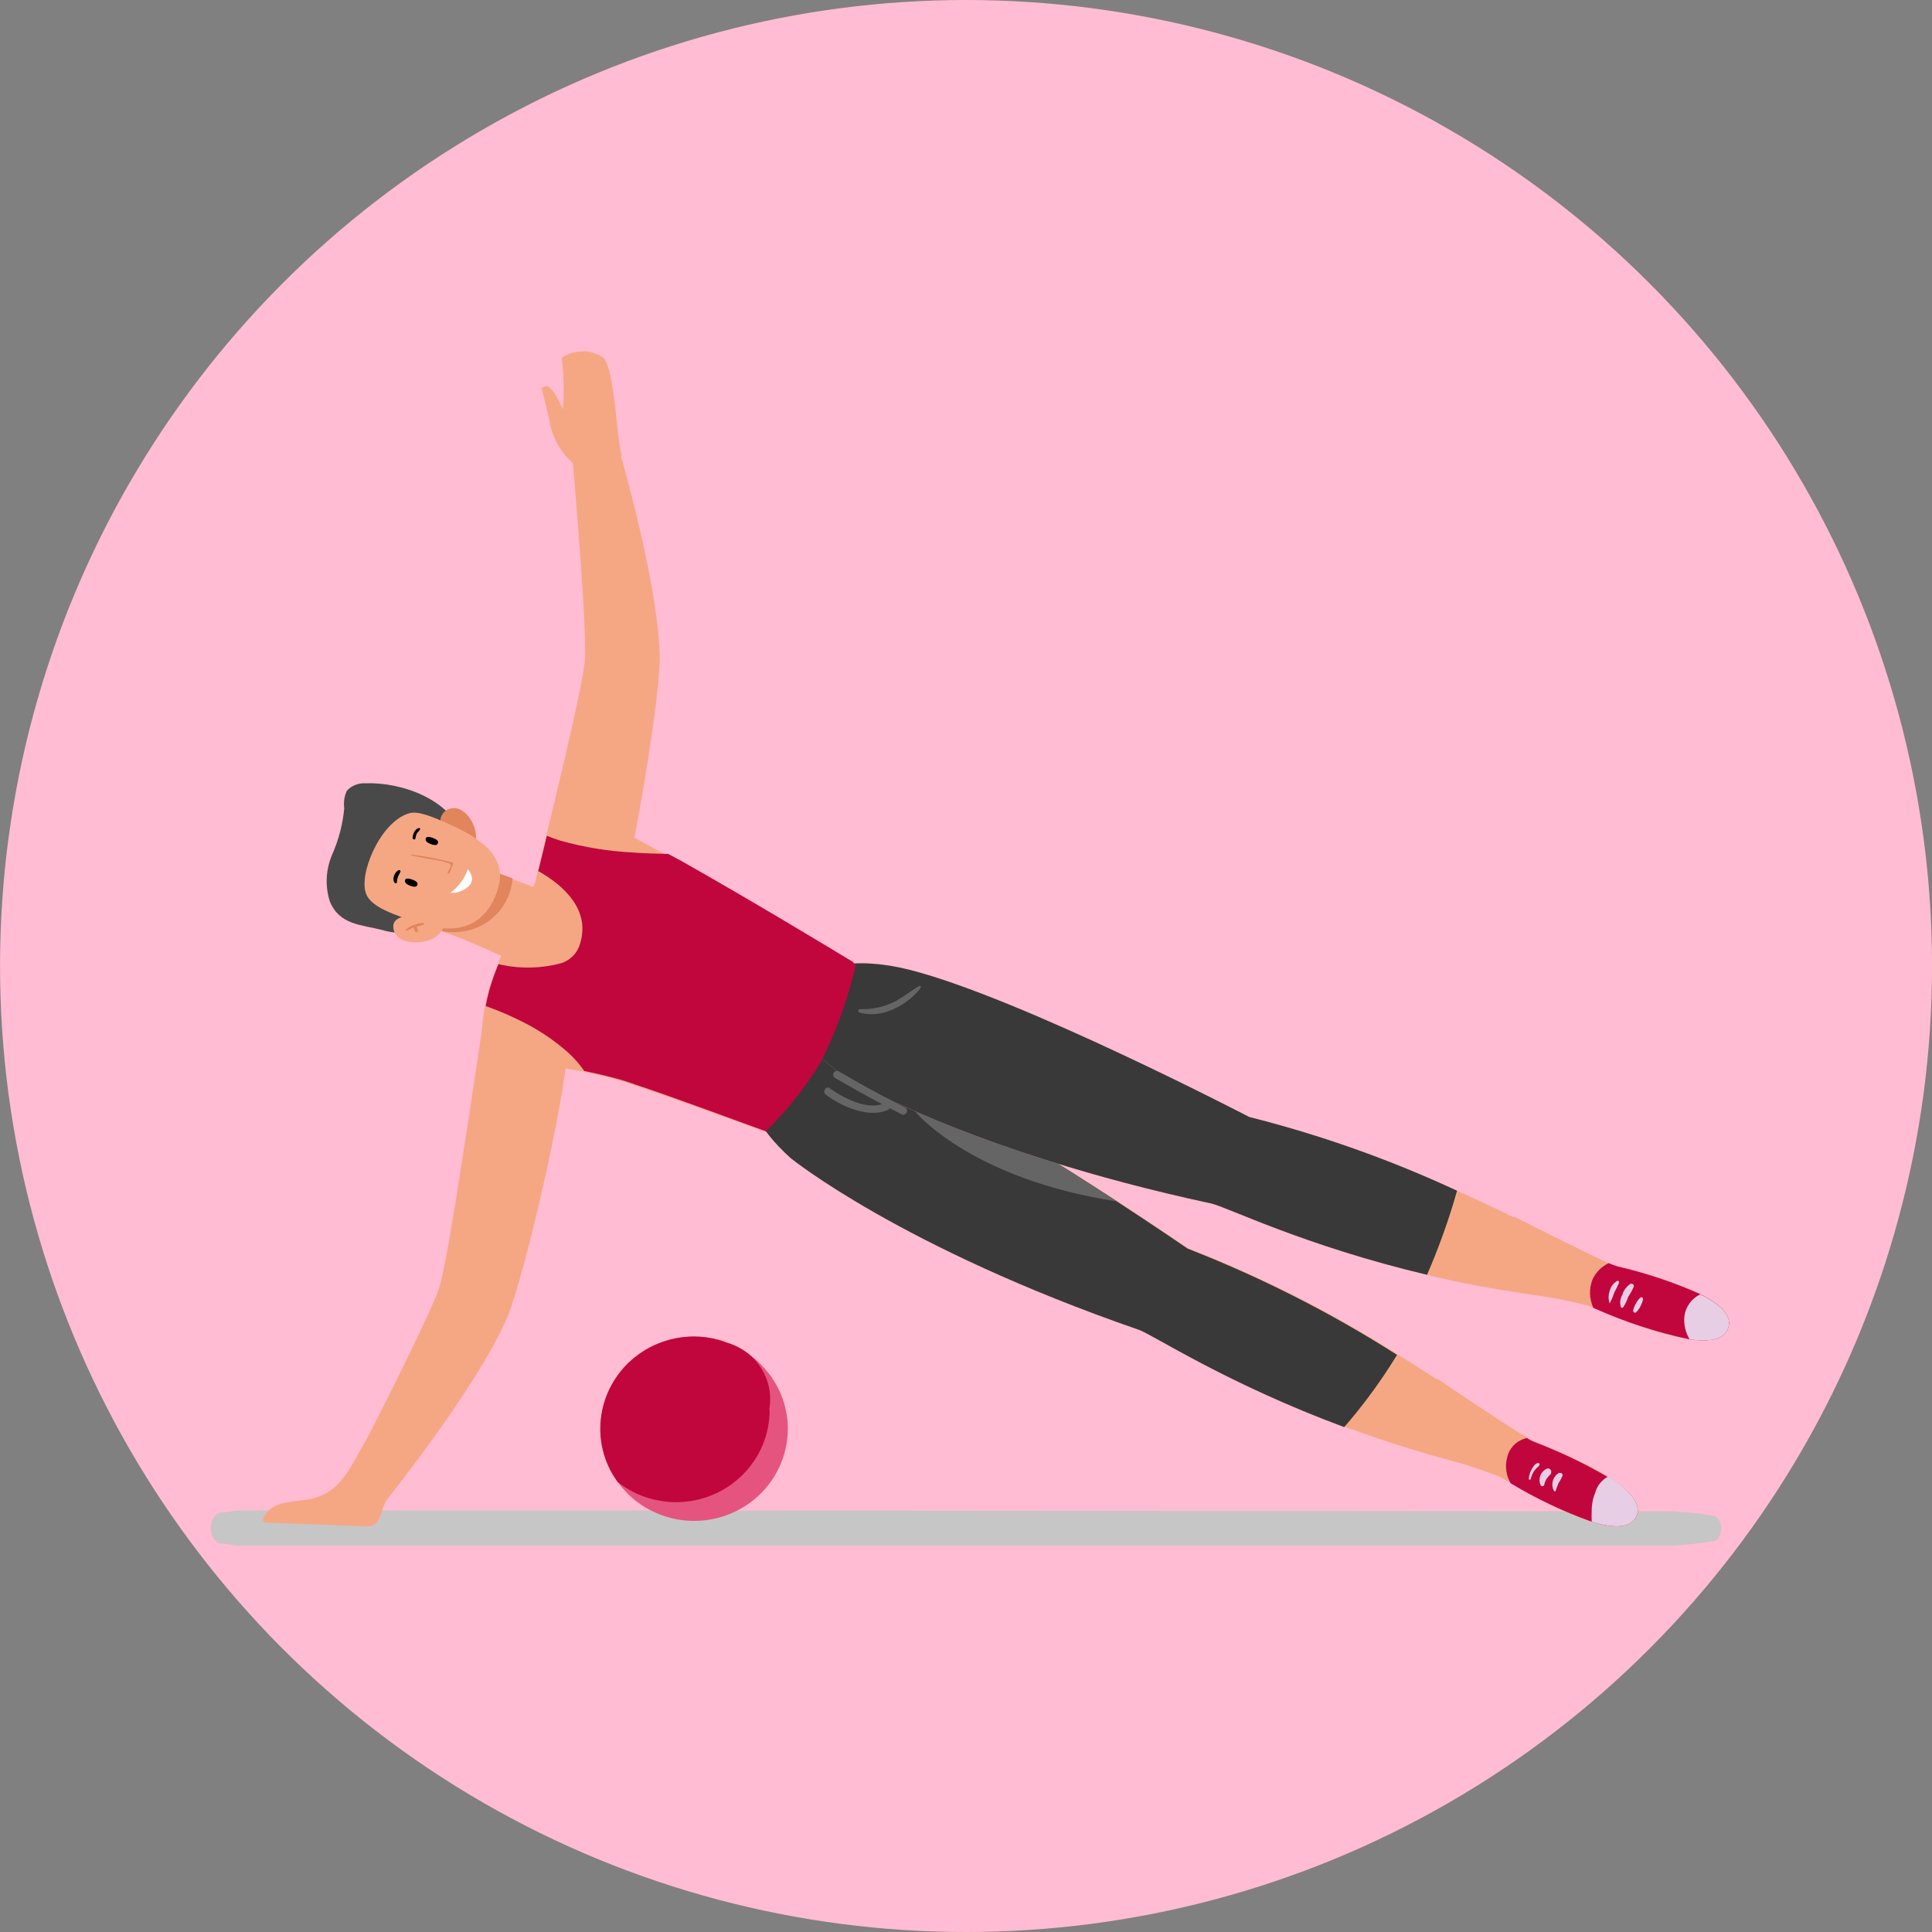 <svg width="55" height="55" viewBox="0 0 55 55" fill="none" xmlns="http://www.w3.org/2000/svg">
<rect x="0" y="0" width="55" height="55" fill="#808080" stroke="none"/>
<circle cx="27.501" cy="27.5" r="27.5" fill="#FFBCD2"/>
<g clip-path="url(#clip0_0_3414)">
<path d="M16.313 10.047H16.286C16.367 10.539 16.414 11.036 16.426 11.534C16.426 11.534 16.426 11.534 16.446 11.534C16.509 11.035 16.464 10.528 16.313 10.047Z" fill="#E0855C"/>
<path d="M16.671 10.003H16.637C16.719 10.496 16.766 10.995 16.78 11.494H16.797C16.863 10.994 16.82 10.486 16.671 10.003Z" fill="#E0855C"/>
<path d="M17.056 10.111C17.043 10.101 17.028 10.094 17.012 10.091C17.082 10.556 17.126 11.026 17.141 11.497C17.215 11.034 17.185 10.561 17.056 10.111Z" fill="#E0855C"/>
<path d="M48.738 43.142C48.38 43.085 48.022 43.047 47.658 43.024C47.558 43.024 18.287 43 18.287 43H18.22H18.12H6.846H6.779L6.311 43.061C6.228 43.061 6.149 43.108 6.091 43.19C6.033 43.272 6 43.384 6 43.5C6 43.616 6.033 43.728 6.091 43.81C6.149 43.892 6.228 43.939 6.311 43.939L6.779 44H6.839H18.103H18.22H18.28H47.661C48.022 43.976 48.38 43.934 48.738 43.882C48.807 43.882 48.874 43.843 48.923 43.774C48.972 43.704 49 43.61 49 43.512C49 43.414 48.972 43.319 48.923 43.25C48.874 43.181 48.807 43.142 48.738 43.142Z" fill="#C6C6C6"/>
<path d="M11.298 26.549C11.158 26.543 11.019 26.518 10.886 26.476C10.284 26.322 9.664 26.335 9.389 25.659C9.249 25.218 9.275 24.743 9.46 24.319C9.643 23.903 9.758 23.461 9.8 23.009C9.776 22.839 9.802 22.666 9.875 22.51C9.942 22.438 10.024 22.381 10.116 22.345C10.208 22.308 10.307 22.293 10.406 22.299C11.427 22.259 12.849 22.761 13.162 23.813C12.88 23.994 12.713 24.483 12.563 24.747C12.318 25.203 12.094 25.679 11.808 26.114C11.597 26.432 11.488 26.546 11.298 26.549Z" fill="#494949"/>
<path d="M12.578 23.538C12.551 23.488 12.537 23.433 12.536 23.376C12.535 23.32 12.548 23.264 12.573 23.213C12.598 23.162 12.635 23.118 12.681 23.084C12.727 23.049 12.78 23.026 12.836 23.016C13.282 22.909 13.67 23.645 13.517 23.997C13.195 23.863 12.881 23.71 12.578 23.538Z" fill="#E0855C"/>
<path d="M24.36 27.474C24.141 28.448 23.798 29.391 23.34 30.281C22.974 31.004 22.516 31.679 21.979 32.29L21.914 32.264L21.795 32.22C21.033 31.945 18.226 30.927 17.596 30.743C17.497 30.713 17.395 30.686 17.293 30.663C17.072 30.609 16.847 30.555 16.613 30.509C16.442 30.475 16.272 30.445 16.099 30.418C15.109 30.261 14.173 30.204 13.85 30.177C13.815 30.175 13.781 30.161 13.756 30.137C13.731 30.113 13.716 30.081 13.714 30.046C13.697 29.823 13.697 29.599 13.714 29.376C13.73 29.132 13.762 28.89 13.809 28.65C13.836 28.499 13.873 28.341 13.918 28.177C13.986 27.946 14.071 27.708 14.173 27.457L14.193 27.407C14.193 27.4 14.193 27.393 14.193 27.387C14.215 27.327 14.241 27.269 14.272 27.213L13.816 27.005C13.663 26.938 13.475 26.861 13.302 26.787C13.058 26.682 12.81 26.59 12.557 26.509L12.499 26.492C12.475 26.492 12.499 26.492 12.499 26.462L12.563 26.429C12.571 26.427 12.579 26.427 12.587 26.429L12.761 26.322C12.874 26.248 12.982 26.166 13.084 26.077L13.142 26.027C13.142 26.027 13.142 26.027 13.159 26.007C13.182 25.987 13.204 25.966 13.224 25.943C13.301 25.869 13.373 25.79 13.438 25.705C13.479 25.655 13.516 25.598 13.557 25.541C13.598 25.484 13.608 25.464 13.632 25.421C13.686 25.332 13.733 25.241 13.775 25.146C13.809 25.067 13.838 24.987 13.863 24.905C13.881 24.863 13.895 24.819 13.904 24.774L14.806 25.109L15.177 25.25L15.211 25.176L15.245 25.119C15.275 25.056 15.32 24.972 15.371 24.875C15.507 24.624 15.711 24.282 15.915 23.967C15.932 23.937 15.952 23.908 15.973 23.88C16.201 23.545 16.432 23.019 16.654 23.123C17.014 23.291 17.491 23.535 18.032 23.83C18.324 23.987 19.172 24.459 19.28 24.52C21.322 25.672 23.639 27.075 24.201 27.414C24.316 27.451 24.36 27.474 24.36 27.474Z" fill="#F5A784"/>
<path d="M12.475 26.479C12.714 26.544 12.965 26.556 13.209 26.514C13.453 26.472 13.685 26.377 13.888 26.236C14.09 26.095 14.258 25.912 14.38 25.699C14.502 25.486 14.574 25.249 14.591 25.005L13.931 24.761C13.828 25.134 13.645 25.48 13.394 25.777C13.142 26.073 12.829 26.313 12.475 26.479Z" fill="#E0855C"/>
<path d="M11.631 23.157C11.9 23.069 12.312 23.254 12.778 23.458C14.173 24.074 14.401 24.687 14.139 25.414C13.877 26.141 13.244 26.734 11.896 26.268C11.216 26.037 10.593 25.833 10.433 25.471C10.185 24.935 10.804 23.418 11.631 23.157Z" fill="#F5A784"/>
<path d="M11.754 26.084C11.754 26.084 11.073 26.02 11.216 26.499C11.359 26.978 12.438 26.931 12.628 26.389C12.628 26.389 12.043 26.024 11.754 26.084Z" fill="#F5A784"/>
<path d="M11.553 26.469C11.617 26.403 11.698 26.355 11.788 26.332C11.871 26.294 11.962 26.275 12.053 26.275C12.08 26.275 12.077 26.315 12.053 26.325C12.029 26.335 11.924 26.359 11.859 26.379C11.881 26.42 11.892 26.466 11.89 26.513C11.887 26.52 11.883 26.527 11.876 26.532C11.87 26.536 11.862 26.539 11.854 26.539C11.846 26.539 11.838 26.536 11.832 26.532C11.825 26.527 11.821 26.52 11.818 26.513C11.795 26.478 11.781 26.437 11.777 26.396C11.714 26.436 11.647 26.469 11.577 26.496C11.573 26.496 11.57 26.495 11.567 26.494C11.564 26.493 11.561 26.491 11.559 26.488C11.556 26.486 11.555 26.483 11.554 26.479C11.553 26.476 11.553 26.473 11.553 26.469Z" fill="#E0855C"/>
<path d="M12.448 24.034C12.448 24.034 12.554 23.94 12.332 23.857C12.111 23.773 12.121 23.877 12.121 23.877C12.121 23.877 12.081 23.957 12.251 24.024C12.421 24.091 12.448 24.034 12.448 24.034Z" fill="black"/>
<path d="M11.863 25.22C11.863 25.22 11.965 25.123 11.744 25.042C11.522 24.962 11.533 25.062 11.533 25.062C11.533 25.062 11.492 25.143 11.662 25.21C11.832 25.277 11.863 25.22 11.863 25.22Z" fill="black"/>
<path d="M12.747 24.835C12.767 24.771 12.869 24.654 12.818 24.593C12.667 24.536 12.509 24.495 12.349 24.473C12.131 24.443 11.915 24.401 11.702 24.349V24.325C12.099 24.372 12.491 24.448 12.876 24.553C12.881 24.554 12.886 24.556 12.89 24.559C12.894 24.562 12.897 24.567 12.899 24.571C12.902 24.576 12.903 24.581 12.903 24.585C12.903 24.59 12.902 24.596 12.9 24.6C12.856 24.687 12.832 24.781 12.788 24.868C12.788 24.881 12.723 24.868 12.747 24.835Z" fill="#E0855C"/>
<path d="M11.747 23.857C11.747 23.753 11.812 23.589 11.931 23.572C11.936 23.571 11.941 23.572 11.946 23.574C11.95 23.576 11.954 23.579 11.957 23.584C11.96 23.588 11.962 23.593 11.962 23.598C11.962 23.603 11.961 23.608 11.958 23.612C11.938 23.652 11.897 23.679 11.873 23.719C11.848 23.762 11.833 23.81 11.829 23.86C11.828 23.871 11.824 23.881 11.816 23.888C11.808 23.895 11.797 23.899 11.786 23.898C11.775 23.898 11.765 23.893 11.758 23.886C11.751 23.878 11.747 23.867 11.747 23.857Z" fill="black"/>
<path d="M11.24 25.136C11.141 25.032 11.24 24.818 11.352 24.768C11.379 24.768 11.406 24.784 11.403 24.808C11.4 24.831 11.345 24.912 11.325 24.969C11.31 25.016 11.302 25.066 11.301 25.116C11.298 25.143 11.257 25.16 11.24 25.136Z" fill="black"/>
<path d="M13.319 24.747C13.224 25.015 13.05 25.249 12.818 25.417C12.917 25.423 13.016 25.408 13.109 25.374C13.202 25.339 13.286 25.285 13.356 25.216C13.557 24.999 13.319 24.747 13.319 24.747Z" fill="white"/>
<path d="M18.78 18.672C18.801 19.388 18.46 21.773 18.066 23.813C18.035 23.97 18.008 24.128 17.974 24.282C17.719 25.545 17.45 26.603 17.249 26.918C17.165 27.055 17.052 27.172 16.917 27.262C16.783 27.353 16.63 27.413 16.47 27.44C16.305 27.473 16.135 27.473 15.97 27.44C15.204 27.253 14.949 26.285 15.204 25.25C15.235 25.123 15.459 24.195 15.544 23.826C15.983 22.011 16.592 19.472 16.65 18.802C16.725 17.958 16.31 13.202 16.31 13.202C16.65 12.445 17.572 12.619 17.572 12.619C17.572 12.619 18.729 16.485 18.78 18.672Z" fill="#F5A784"/>
<path d="M17.695 12.981C17.695 12.981 17.613 12.589 17.566 12.093C17.518 11.598 17.416 10.506 17.201 10.208C17.157 10.17 17.108 10.137 17.055 10.111C17.041 10.102 17.026 10.095 17.011 10.091C16.904 10.04 16.789 10.01 16.671 10.003H16.637C16.521 9.999 16.406 10.014 16.296 10.05H16.269C16.171 10.082 16.077 10.128 15.99 10.184C16.053 10.672 16.064 11.165 16.021 11.655C16.021 11.655 15.769 11.015 15.551 10.985L15.415 11.045C15.415 11.045 15.606 11.765 15.663 12.093C15.777 12.607 16.087 13.059 16.528 13.356C16.528 13.356 17.46 13.517 17.695 12.981Z" fill="#F5A784"/>
<path d="M22.428 40.671C22.428 41.054 22.342 41.433 22.177 41.781C22.013 42.129 21.772 42.437 21.474 42.683C21.175 42.93 20.825 43.109 20.448 43.208C20.072 43.307 19.678 43.323 19.294 43.256C19.194 43.239 19.095 43.216 18.998 43.186C18.771 43.119 18.553 43.023 18.351 42.901C18.273 42.851 18.195 42.797 18.12 42.741C17.915 42.584 17.736 42.398 17.589 42.188C17.267 41.746 17.094 41.215 17.096 40.671C17.097 39.975 17.378 39.308 17.878 38.816C18.378 38.324 19.056 38.048 19.763 38.048C19.993 38.049 20.222 38.079 20.444 38.139C20.534 38.161 20.623 38.191 20.709 38.226C20.964 38.322 21.201 38.456 21.414 38.624L21.502 38.694C21.572 38.756 21.639 38.821 21.703 38.889C22.166 39.37 22.426 40.008 22.428 40.671Z" fill="#E4547E"/>
<path d="M21.91 40.138C21.911 40.483 21.842 40.824 21.709 41.143C21.575 41.461 21.379 41.751 21.131 41.995C20.884 42.239 20.59 42.432 20.267 42.564C19.943 42.696 19.596 42.764 19.246 42.764C19.088 42.765 18.931 42.75 18.777 42.721C18.677 42.705 18.578 42.682 18.481 42.654C18.253 42.587 18.035 42.49 17.834 42.365C17.756 42.315 17.677 42.265 17.603 42.208L17.582 42.188C17.26 41.746 17.087 41.215 17.089 40.671C17.09 39.975 17.371 39.308 17.871 38.816C18.372 38.324 19.05 38.048 19.756 38.048C19.986 38.049 20.215 38.079 20.437 38.139C20.527 38.161 20.616 38.191 20.703 38.226C21.107 38.342 21.453 38.602 21.673 38.956C21.894 39.309 21.974 39.73 21.897 40.138H21.91Z" fill="#C1063D"/>
<path d="M16.16 29.336C16.134 29.179 16.074 29.028 15.984 28.895C15.895 28.762 15.777 28.65 15.639 28.566C14.639 27.986 13.907 28.114 13.713 29.373C13.492 30.813 12.764 35.831 12.509 36.641C12.325 37.231 11.114 39.656 10.467 40.912C9.933 41.826 9.705 42.51 8.786 42.684C8.551 42.727 8.31 42.73 8.078 42.788C7.961 42.809 7.849 42.855 7.751 42.923C7.653 42.99 7.571 43.078 7.51 43.179C7.486 43.23 7.476 43.297 7.51 43.33C7.534 43.344 7.561 43.35 7.588 43.347L10.399 43.451C10.468 43.456 10.537 43.449 10.603 43.431C10.797 43.36 10.841 43.119 10.903 42.925C10.931 42.841 10.97 42.761 11.018 42.687C11.263 42.379 13.584 39.448 14.421 37.549C14.928 36.407 16.337 30.318 16.16 29.336Z" fill="#F5A784"/>
<path d="M46.556 43.22C46.09 43.956 43.892 42.734 43.004 42.215L42.684 42.037C42.164 41.831 41.631 41.659 41.088 41.521C40.068 41.237 39.125 40.929 38.268 40.61C34.909 39.364 32.823 37.981 32.422 37.84C25.644 35.496 22.51 32.954 22.51 32.954C20.53 31.165 21.217 29.718 23.112 29.815C23.679 29.849 24.236 29.977 24.759 30.194C26.192 30.753 28.298 31.982 30.122 33.118C32.143 34.384 33.81 35.533 33.81 35.533C35.893 36.343 37.89 37.352 39.772 38.547C40.207 38.815 40.592 39.063 40.911 39.271V39.247C40.911 39.247 42.803 40.53 43.47 40.922C43.53 40.963 43.594 40.998 43.661 41.026C44.283 41.294 47.091 42.355 46.556 43.22Z" fill="#F5A784"/>
<path d="M39.771 38.571C39.7 38.684 39.632 38.792 39.56 38.906C39.171 39.508 38.739 40.084 38.267 40.627C34.909 39.381 32.823 37.998 32.421 37.857C25.643 35.513 22.509 32.97 22.509 32.97C20.584 31.232 21.176 29.819 22.948 29.825C23.571 29.843 24.184 29.973 24.759 30.21C25.194 30.381 25.691 30.612 26.225 30.88C28.029 31.801 30.237 33.188 31.802 34.206C32.993 34.983 33.81 35.546 33.81 35.546C35.893 36.359 37.889 37.373 39.771 38.571Z" fill="#393939"/>
<path d="M31.803 34.203C27.59 33.556 26.045 31.634 26.045 31.634C25.668 31.198 25.817 30.964 26.226 30.877C28.036 31.798 30.238 33.181 31.803 34.203Z" fill="#656565"/>
<path d="M49.179 37.85C48.788 38.694 46.158 37.562 45.358 37.231L45.191 37.164C44.65 37.026 44.099 36.921 43.545 36.849C42.49 36.691 41.503 36.514 40.625 36.29C37.141 35.462 34.905 34.35 34.48 34.26C32.826 33.905 31.373 33.516 30.121 33.128C26.038 31.872 24.024 30.626 24.024 30.626C23.689 30.395 23.382 30.127 23.112 29.825C21.727 28.224 23.197 26.921 25.905 27.611C29.056 28.415 35.562 31.798 35.562 31.798C37.598 32.312 39.579 33.015 41.479 33.898C42.102 34.176 42.65 34.437 43.085 34.652V34.625C43.085 34.625 45.066 35.63 45.807 35.965C45.885 35.999 45.965 36.029 46.045 36.055C46.685 36.219 49.608 36.929 49.179 37.85Z" fill="#F5A784"/>
<path d="M41.479 33.898C41.249 34.713 40.963 35.512 40.625 36.29C37.137 35.466 34.905 34.35 34.479 34.26C27.453 32.749 24.023 30.626 24.023 30.626C21.277 28.706 22.754 26.811 25.905 27.611C29.056 28.412 35.562 31.798 35.562 31.798C37.597 32.311 39.579 33.014 41.479 33.898Z" fill="#393939"/>
<path d="M24.361 27.474C24.139 28.447 23.796 29.39 23.34 30.281C22.905 30.979 22.39 31.625 21.805 32.207C21.162 31.976 19.083 31.202 18.062 30.867C17.872 30.8 17.722 30.75 17.617 30.723C17.511 30.696 17.416 30.666 17.314 30.642C17.093 30.589 16.868 30.535 16.633 30.488C16.5 30.296 16.345 30.12 16.171 29.962C15.757 29.596 15.293 29.288 14.793 29.048C14.517 28.912 14.234 28.79 13.945 28.683L13.826 28.64C13.853 28.489 13.891 28.331 13.935 28.167C14.006 27.923 14.091 27.682 14.19 27.447C14.782 27.586 15.4 27.576 15.987 27.417C16.101 27.379 16.204 27.316 16.291 27.234C16.377 27.152 16.444 27.052 16.487 26.941C16.865 25.916 16.014 25.206 15.415 24.851L15.323 24.798C15.395 24.513 15.476 24.171 15.568 23.793C15.696 23.846 15.827 23.893 15.96 23.934C16.625 24.12 17.31 24.232 18.001 24.268C18.375 24.295 18.726 24.305 19.022 24.309C19.131 24.366 19.24 24.429 19.362 24.49C21.404 25.642 23.721 27.045 24.282 27.384C24.317 27.451 24.361 27.474 24.361 27.474Z" fill="#C1063D"/>
<path d="M46.556 43.22C46.365 43.521 45.876 43.494 45.314 43.32C44.508 43.033 43.734 42.666 43.004 42.225C42.875 42.002 42.84 41.739 42.905 41.491C42.932 41.369 42.99 41.256 43.075 41.162C43.16 41.069 43.268 40.999 43.388 40.959C43.415 40.95 43.442 40.943 43.47 40.939C43.53 40.98 43.593 41.014 43.66 41.042C44.39 41.319 45.094 41.655 45.767 42.047C46.369 42.406 46.798 42.834 46.556 43.22Z" fill="#C1063D"/>
<path d="M49.18 37.85C49.04 38.152 48.622 38.202 48.101 38.128C47.156 37.93 46.236 37.629 45.359 37.231C45.301 37.104 45.269 36.968 45.265 36.83C45.261 36.691 45.285 36.553 45.335 36.424C45.43 36.222 45.592 36.058 45.794 35.958C45.872 35.992 45.951 36.022 46.032 36.048C46.851 36.237 47.648 36.504 48.414 36.846C48.969 37.13 49.357 37.475 49.18 37.85Z" fill="#C1063D"/>
<path d="M43.81 41.655C43.725 41.629 43.66 41.736 43.619 41.799C43.562 41.892 43.528 41.996 43.52 42.104C43.523 42.11 43.526 42.115 43.532 42.119C43.537 42.123 43.543 42.124 43.549 42.124C43.556 42.124 43.562 42.123 43.567 42.119C43.572 42.115 43.576 42.11 43.578 42.104C43.6 41.999 43.648 41.902 43.718 41.819C43.759 41.769 43.834 41.739 43.83 41.669C43.828 41.665 43.825 41.662 43.822 41.659C43.818 41.657 43.814 41.656 43.81 41.655Z" fill="#E8CEE5"/>
<path d="M44.028 41.813C43.945 41.854 43.881 41.925 43.849 42.01C43.817 42.096 43.819 42.191 43.855 42.275C43.859 42.285 43.867 42.294 43.876 42.299C43.885 42.305 43.896 42.309 43.907 42.309C43.918 42.309 43.929 42.305 43.939 42.299C43.948 42.294 43.955 42.285 43.96 42.275C43.98 42.164 44.037 42.064 44.123 41.99C44.212 41.903 44.133 41.766 44.028 41.813Z" fill="#E8CEE5"/>
<path d="M44.368 41.937C44.286 41.992 44.227 42.075 44.203 42.17C44.18 42.266 44.194 42.367 44.243 42.453C44.243 42.453 44.277 42.453 44.283 42.453C44.307 42.374 44.336 42.297 44.368 42.221C44.41 42.159 44.447 42.093 44.477 42.024C44.508 41.953 44.43 41.91 44.368 41.937Z" fill="#E8CEE5"/>
<path d="M46.555 43.22C46.365 43.521 45.875 43.494 45.313 43.32C45.307 43.215 45.307 43.11 45.313 43.005C45.311 42.831 45.344 42.657 45.412 42.496C45.438 42.398 45.483 42.307 45.547 42.227C45.61 42.148 45.689 42.082 45.78 42.034C46.368 42.406 46.797 42.834 46.555 43.22Z" fill="#E8CEE5"/>
<path d="M25.769 31.533C25.129 31.21 24.501 30.866 23.884 30.502C23.859 30.487 23.829 30.483 23.801 30.49C23.773 30.497 23.749 30.514 23.734 30.539C23.719 30.563 23.715 30.592 23.722 30.62C23.729 30.648 23.747 30.671 23.772 30.686C24.211 30.947 24.66 31.192 25.112 31.433C24.649 31.59 23.976 31.242 23.622 30.981C23.51 30.894 23.401 31.081 23.513 31.165C23.959 31.5 24.711 31.835 25.265 31.604C25.279 31.599 25.292 31.592 25.302 31.581C25.313 31.571 25.32 31.558 25.323 31.544L25.663 31.721C25.783 31.785 25.895 31.597 25.769 31.533Z" fill="#656565"/>
<path d="M26.168 28.07C25.926 28.207 25.712 28.388 25.467 28.516C25.158 28.669 24.815 28.741 24.47 28.727C24.459 28.73 24.449 28.736 24.442 28.745C24.435 28.753 24.432 28.764 24.432 28.775C24.432 28.786 24.435 28.797 24.442 28.806C24.449 28.815 24.459 28.821 24.47 28.824C25.102 29.018 25.851 28.606 26.219 28.11C26.222 28.087 26.188 28.057 26.168 28.07Z" fill="#656565"/>
<path d="M46.039 36.464C45.986 36.495 45.939 36.536 45.903 36.585C45.866 36.634 45.839 36.689 45.825 36.748C45.784 36.866 45.784 36.993 45.825 37.11C45.842 37.06 45.872 37.016 45.892 36.969C45.913 36.923 45.933 36.849 45.957 36.792C46.007 36.7 46.053 36.607 46.093 36.511C46.095 36.504 46.095 36.496 46.093 36.489C46.09 36.482 46.086 36.476 46.081 36.471C46.075 36.466 46.068 36.463 46.061 36.462C46.053 36.46 46.046 36.461 46.039 36.464Z" fill="#E8CEE5"/>
<path d="M46.41 36.551C46.301 36.625 46.221 36.734 46.185 36.859C46.154 36.912 46.134 36.971 46.127 37.032C46.12 37.093 46.126 37.155 46.145 37.214C46.148 37.219 46.153 37.223 46.159 37.226C46.164 37.228 46.171 37.23 46.177 37.23C46.183 37.23 46.189 37.228 46.195 37.226C46.2 37.223 46.205 37.219 46.209 37.214C46.27 37.124 46.317 37.026 46.349 36.923C46.412 36.828 46.467 36.729 46.512 36.625C46.514 36.612 46.512 36.599 46.507 36.587C46.502 36.575 46.494 36.565 46.484 36.557C46.473 36.55 46.461 36.545 46.448 36.544C46.435 36.543 46.422 36.545 46.41 36.551Z" fill="#E8CEE5"/>
<path d="M46.692 36.943C46.596 37.042 46.528 37.164 46.494 37.298C46.49 37.309 46.49 37.322 46.495 37.334C46.499 37.346 46.507 37.355 46.518 37.362C46.529 37.368 46.541 37.37 46.554 37.368C46.566 37.367 46.578 37.361 46.586 37.351C46.679 37.249 46.744 37.124 46.773 36.99C46.783 36.946 46.726 36.906 46.692 36.943Z" fill="#E8CEE5"/>
<path d="M49.18 37.85C49.04 38.152 48.622 38.202 48.101 38.128C47.981 37.932 47.929 37.703 47.951 37.475C47.967 37.342 48.017 37.214 48.096 37.104C48.175 36.994 48.281 36.905 48.404 36.846C48.969 37.13 49.357 37.475 49.18 37.85Z" fill="#E8CEE5"/>
</g>
<defs>
<clipPath id="clip0_0_3414">
<rect width="45" height="34" fill="white" transform="translate(5 10)"/>
</clipPath>
</defs>
</svg>
